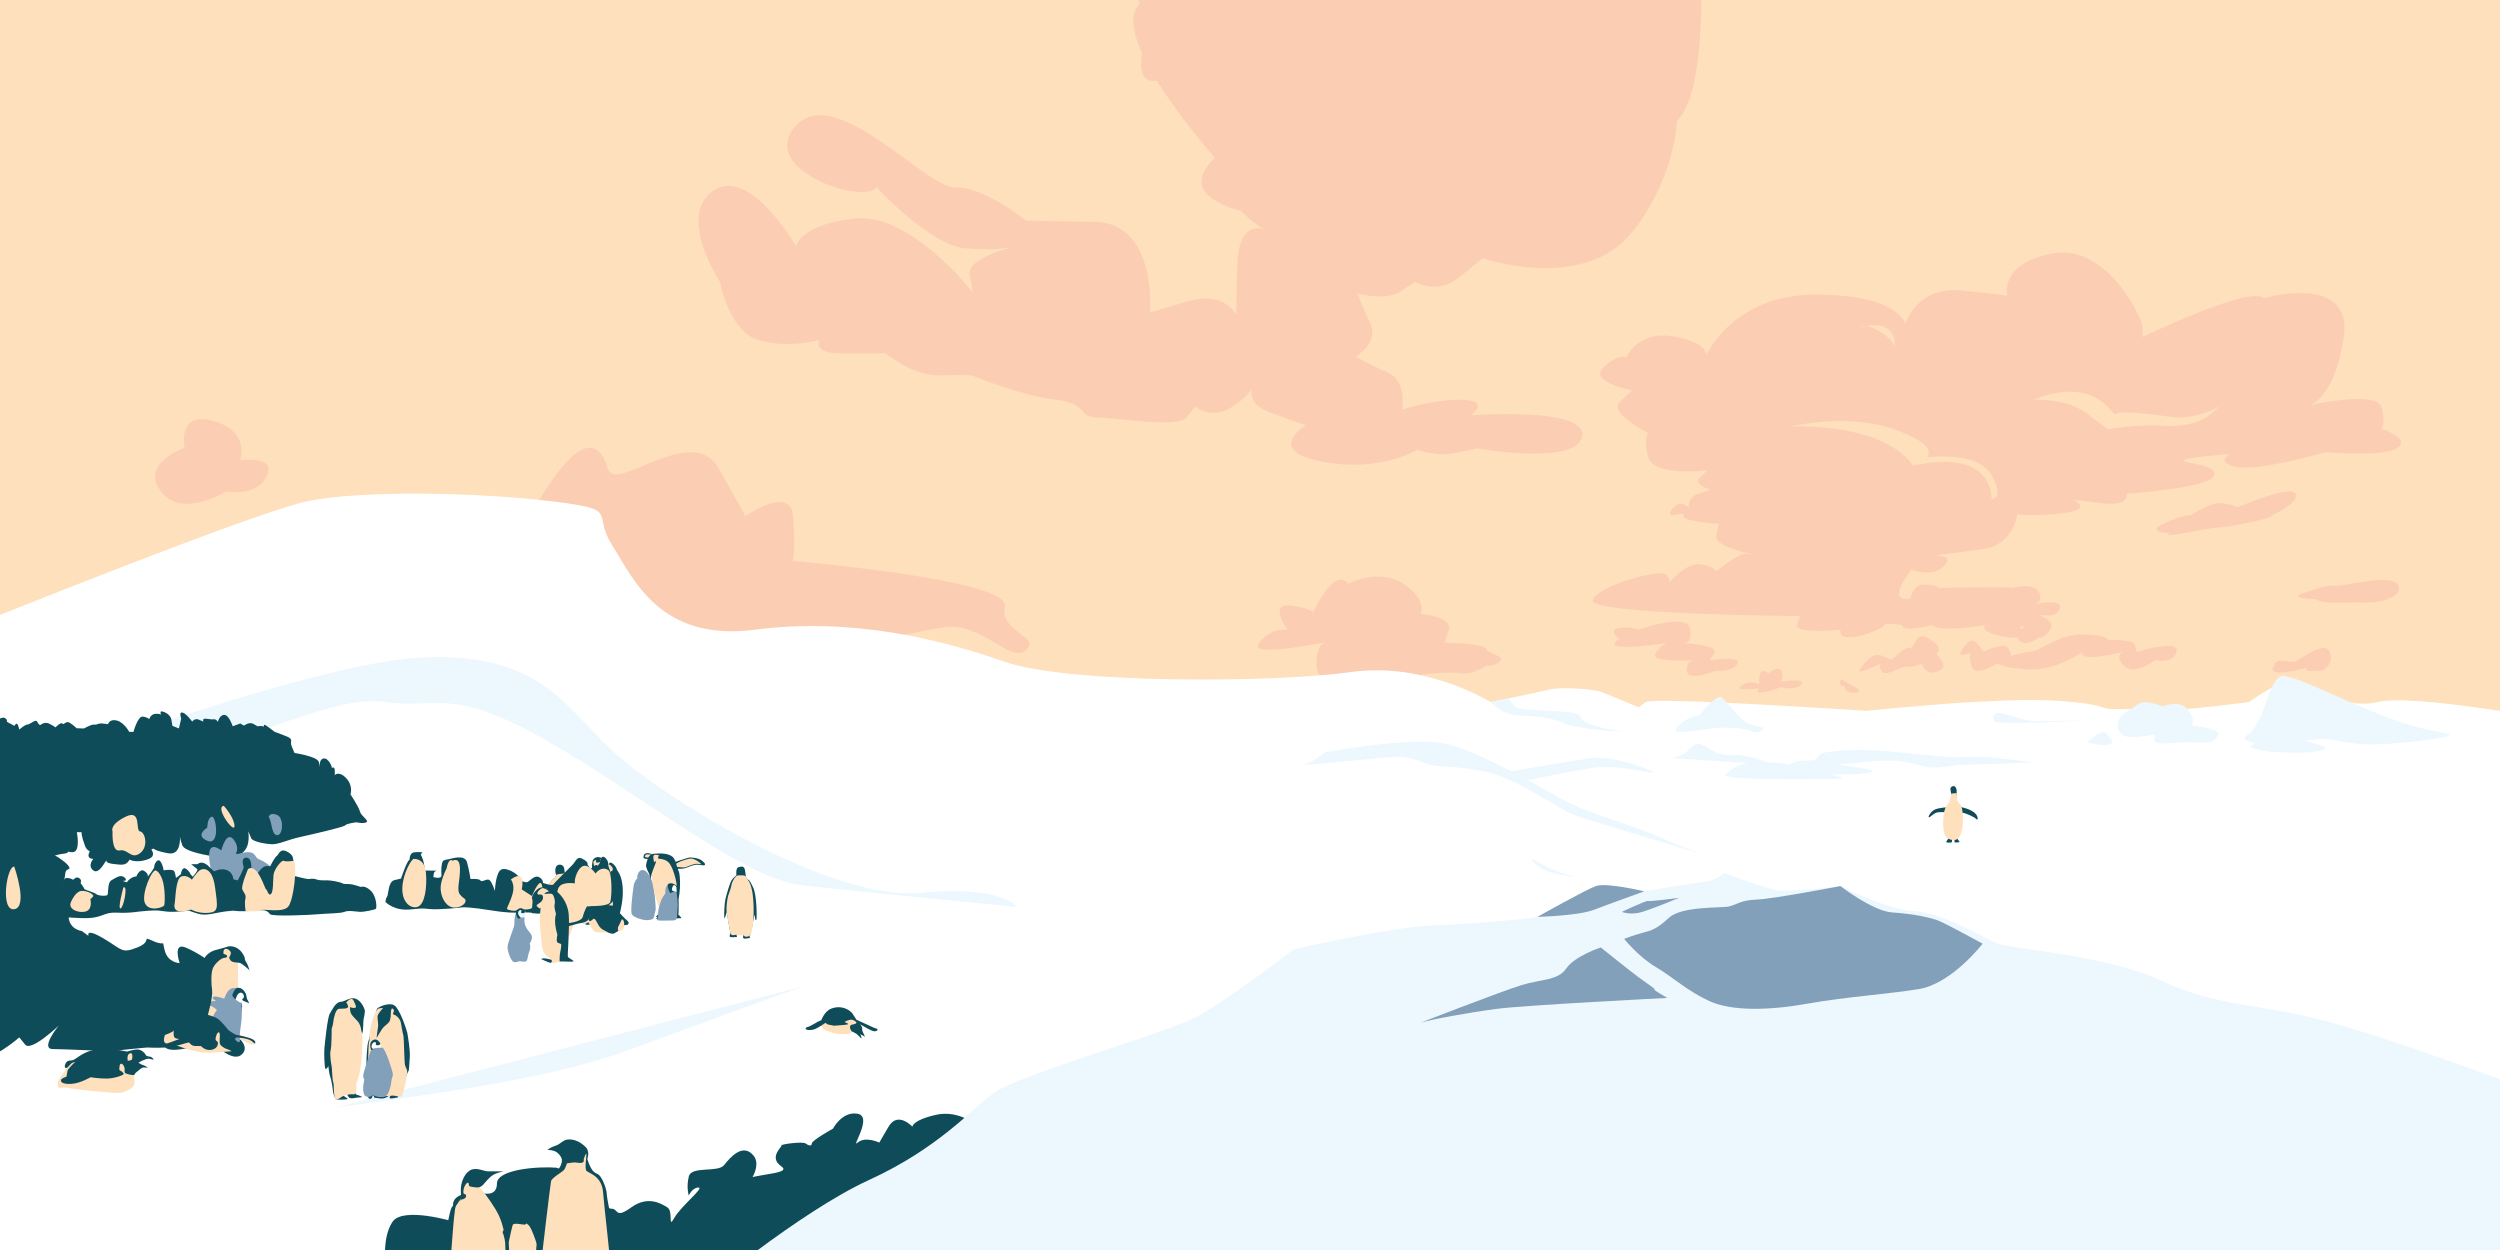 <?xml version="1.0" encoding="UTF-8"?>
<svg id="Vrstva_1" xmlns="http://www.w3.org/2000/svg" version="1.1" viewBox="0 0 1417.32 708.66">
  <!-- Generator: Adobe Illustrator 29.7.1, SVG Export Plug-In . SVG Version: 2.1.1 Build 8)  -->
  <defs>
    <style>
      .st0 {
        fill: #82a0b9;
      }

      .st1 {
        fill: #fff;
      }

      .st2 {
        fill: #0f4c59;
      }

      .st3 {
        fill: #fbceb4;
      }

      .st4 {
        fill: #ecf7fe;
      }

      .st5 {
        fill: #fee0bc;
      }
    </style>
  </defs>
  <rect class="st5" x="-24" y="-21" width="1467" height="756"/>
  <path class="st3" d="M344.61,265.71c4.34,14.43,48-26.89,63,0l15,26.89s25.5-18,27,0,0,25.39,0,25.39c0,0,122.99,10.6,119.99,25.6-3,15,21,17.21,12,25.1s-25.5-17.17-48-12.89c-22.5,4.28-63,12.49-79.5,12.89s-157.49.22-194.99-6.44-104.99-42.35-60-52.25,88.5,7.99,88.5,7.99c0,0,43.5-97.18,57-52.29Z"/>
  <path class="st3" d="M764.33,331s17.33-9.33,31.33,0,9.67,17,9.67,17c0,0,18.33,1.67,16,9l-2.33,7.33s23.67.65,23.67,3.49,11.33,3.84,7.67,7.18-7.67,2.33-7.67,2.33c0,0-7.33,5.68-15.67,4.34s-26,1.57-26,1.57c0,0-51.67,3.44-53.67-1.57s-1-15.51,3.33-17.09-44,9.25-37,0,16.33-7.58,16.33-7.58c0,0-11.33-15.33,1.67-13.67s12.67,4,12.67,4c0,0,12.33-27,20-16.33Z"/>
  <path class="st1" d="M1455,409c-3,0-87-16-107-11s-47-12-53-11-20,10.98-20,10.98c0,0-30,4.02-38,4.02h-38c-9,0-4-2.04-24-4.02s-35-1.02-56,0-61,5.02-61,5.02c0,0-121-8.04-125-5.02l-4,3.02s-19-8-22-9-21-3-29-1-33,6.98-33,6.98c0,0-37-22.98-79-16.98s-160,7-197-6-87-25-141-18-69-29-81-48,6-20-36-25-106-6-136,0S-14.17,354.33-14.17,354.33l-9.83,13.67v367h1467l12-326Z"/>
  <path class="st2" d="M554.75,638.75s-10.5-9.75-24-6.75-13.5,6.75-13.5,6.75c0,0-8.25-9-13.5,0l-5.25,9s-7.95-3.75-12.23,0,8.78-14.65,0-16.32-14.03,8.41-14.03,8.41c0,0-12,6.67-12,8.41s-1.85,1.25-3.55,0-14.45.52-13.7,1.13-7.56,6.61-.03,11.86-23.55,3.75-23.39,10.5c.17,6.75,13.73-9,7.7-16.5s-13.16.75-16.72,5.25-18.56.32-20.06,6.53c-1.5,6.22,0,10.72,0,10.72,0,0,2.01-4.5,5.51-4.5s-9.95,10.5-13.73,17.25-.34-3.75-3.94-6-11.03-6.75-20.44,0-7.1.75-11.25.75-4.86-8.25-15.76.75-6.37-23.28-15.76-24.02-33.39.76-33.39,9.01-9,5.25-9,5.25c0,0-16.72-1.5-15.86,7.5l.86,9s-29.25-9-35.25,0-3.92,24.75-3.92,24.75l.79,12s307.63,9.49,308.38,5.5,27-96.25,27-96.25Z"/>
  <path class="st4" d="M-27.06,451.55s193.87-74.18,263.24-78.59,83.69,27.43,111.03,52.76,123.33,86.01,175.83,80.42,72,15,37.5,20.45-133.91,43.01-205.7,69.23-202.71,32.22-269.99,50.22-139.28,21-139.28,21l27.37-215.49Z"/>
  <path class="st3" d="M1083,339.33s1.33-8,8-8,8.67,2,8.67,2c0,0,38.67-1,40.67,0,0,0,12-3.33,15.33,2,3.33,5.33-1.67,7-1.67,7,0,0,10.33-2,13,0s-.67,7-6,6.67l-5.33-.33s10,3,6.67,8.33-6.33,4.33-6.33,4.33c0,0-7,5.33-10.67,2.33-3.67-3,3-9.17,3-9.17,0,0-3.33,2.16-5.33-.17s5.67,2.67,4,6-26.06-.67-21.53-6c0,0-26.14,4.66-29.8,0,0,0-17.33,4.66-17.33,0,0,0-11.33-1.34-10,0,1.33,1.34-26.57,13.34-24.95,2.67,0,0-25.71,2.66-24.71-2.67l1.67-5s-117.33-1-117.33-8.67,39-19,42-14.67,0,5.67,0,5.67c0,0,11-13.67,19.67-11.67s8.33,4,8.33,4c0,0,12.33-10.67,17.33-10l5,.67s-23.67-4.33-22.33-11l1.33-6.67s-21-1.33-20-4.67-11.33,3.33-6.67-3.33,9.67-1.33,9.67-1.33c0,0-1-5.6,5.67-7.8l6.67-2.2s-10.33-3-6-7l4.33-4s-30.67,4-33.67-7.67.33-13.33.33-13.33c0,0-23.33-11.67-16.33-18l7-6.33s-25-4.67-16.33-13,13-5.67,13-5.67c0,0,6.33-15.33,26.33-12s19,10.67,19,10.67c0,0,15.33-34.67,62.67-34.33s50,16.67,50,16.67c0,0,6.67-21.33,31.33-19s26.67,3,26.67,3c0,0-5-18.33,25.67-24,30.67-5.67,51,36.67,51,42v5.33s61-29.33,68.67-22c0,0,51.33-14.67,45.33,22.67s-20.67,38.33-20.67,38.33c0,0,39-9,42,.67s0,12.33,0,12.33c0,0,16.67,5.39,9.33,10.86-7.33,5.47-40.67,2.47-40.67,2.47,0,0-39.33,11.33-51.33,8.33s-3-7.33-3-7.33c0,0-28.67,2.33-26.33,4,2.33,1.67,21,2.33,16.67,9-4.33,6.67-49,9.53-49,9.53,0,0,2,7.47-14,5.47l-16-2s10.33,5-4,7.33c-14.33,2.33-28,1-28,1,0,0-2.33,17.33-19.33,19.67s-28,3.67-28,3.67c0,0,12.33-.67,5.67,6-6.67,6.67-18.33,2-18.33,2,0,0-15.33,18.67-.67,16.33Z"/>
  <path class="st5" d="M1015.67,241.67s31.33-7.67,58,1.67c26.67,9.33,18.67,16,18.67,16,0,0,29-4,36.67,10s0,13.67,0,13.67c0,0,2.33-29.33-44.67-19,0,0-11.33-23-68.67-22.33Z"/>
  <path class="st5" d="M1152.67,226.67s18.33-1.33,30.33,7.67l12,9s17.67-3,30-2,22.67-1.74,28-6.37l5.33-4.63s-13.33,8-27.67,6c-14.33-2-30.33-3.74-31.33-1.37s-10-22.97-46.67-8.3Z"/>
  <path class="st5" d="M1054,185.67s2.67-3,11.33,2c8.67,5,8.7,9.33,8.7,9.33,0,0,2.96-17.33-20.04-11.33Z"/>
  <path class="st3" d="M1289.67,377s-.67-3,5-2.33,4.33.33,5.67.67,17.33-13,20.33-6-3.67,10.67-3.67,10.67c0,0-11.67,1.67-9.33-1.33,0,0-25.33,6.67-18-1.67Z"/>
  <path class="st3" d="M1112,369s4.67-9.17,8.67-4.42l4,4.75s11-5.4,13.67-2.03c2.67,3.37,1.33,4.7,1.33,4.7,0,0,7.67-2.33,12.33-2.67s15-10,29.33-9.67,14,3.33,14,3.33c0,0,14-1.01,15,2.83l1,3.84s24.33-7.67,22.67-.33c-1.67,7.33-12.33,4.91-12.33,4.91,0,0-11.33,9.09-17.33,3.42s-1-8.07-1-8.07c0,0-25,6.59-22.67,0,0,0-15,10.79-30.67,9.93s-17.59-3.53-17.59-3.53c0,0-12.74,8.67-14.74,1.67s0-7.64,0-7.64c0,0-8.96,3.4-5.67-1.03Z"/>
  <path class="st3" d="M1055.33,378.33s5.33-9,11.33-6.67l6,2.33s7-7.4,10-6.7,3.33-9.97,10.33-5.63,7,6.72,5.33,8.36c-1.67,1.64,7.83,6.77.91,10.37-6.91,3.6-9.91-4.06-9.91-4.06,0,0-5.33,2.33-8,1.67s-11,5.05-13.67,3.36c-2.67-1.69-1.67-5.03-1.67-5.03,0,0-17.2,8.4-10.67,2Z"/>
  <path class="st3" d="M918,362.33s-7-5.31,0-6.32,10.67.99,10.67.99c0,0,27.33-9.64,29.33-.99s-3,8.57-3,8.57c0,0,19.67,1.14,17,5.45l-2.67,4.31s18.33-3,15.67,2-12.67,4.06-12.67,4.06c0,0-15.33,6.4-16,0s4.67-6.15,4.67-6.15c0,0-24.67,1.39-22.67-3.09s6.33-6.57,6.33-6.57c0,0-39.67,6.08-26.67-2.25Z"/>
  <path class="st3" d="M1230.67,302.33s-14.67-.33-4.33-5.33c10.33-5,16-5,16-5,0,0,10.67-7.67,17.67-6.67s8.33,2.33,8.33,2.33c0,0,30.67-13.27,33-7.8,2.33,5.47-13,12.13-13,12.13,0,0,2,1-13.67,4.33-15.67,3.33-20.33,3-20.33,3,0,0-34,6.67-23.67,3Z"/>
  <path class="st3" d="M1304.89,336.67s15.11-5.67,18.78-4.67,33-7.57,36-.12-12.67,10.12-19,9.79-7.33.05-16.67.03-11-2.03-11-2.03c0,0-15.88-.37-8.11-3Z"/>
  <path class="st3" d="M997.33,388c0-1-.33-8.2,2.33-7.6s3,1.28,3,1.28c0,0,5.67-4.95,7.33-1.31s-.67,5.97,0,5.97,14.33-2,11.33,1.67-11.79,1.67-11.79,1.67c0,0-17.57,6.42-12.22.54,0,0-15.32,2.12-9.99-1.54s10-.67,10-.67Z"/>
  <path class="st3" d="M1043.38,388.67s-1.05-4.62,1.95-2.81l3,1.81s10,4.71,3.33,5.02-5.67-3.63-5.67-3.63l-2.62-.4Z"/>
  <path class="st4" d="M733.33,538.33s54-12.67,79-13.67,50.33-3.33,58.33-4.67,31.67-16.33,39.67-15.67,20,1.33,20,1.33c0,0,29-5,35.67-5.67s11.67-5,11.67-5c0,0,25.67,10,32.67,10s17.67-1,19-1,14.05-1.67,14.05-1.67c0,0,25.62,13.33,42.29,14.33s39.15,15.33,46.74,18.33c7.59,3,62.93,6.67,93.59,21.33s56.89,12.67,95.44,23.33c38.56,10.67,115.22,39.33,115.22,39.33l6.33,3.33v112.67H396s57.33-48,96.67-66,58-40,70.67-49.33,94-33.33,111.33-41.33,58.67-40,58.67-40Z"/>
  <path class="st0" d="M920.75,532.25s6-2.25,10.75-3.5,7.75-2,14.75-8.5,29.25-5.5,33.5-6.25,7-3.75,16-4,47.63-7.67,47.63-7.67c0,0,18.37,14.25,29.37,14.96s22,2.71,27.5,5.21,23.75,12.5,23.75,12.5c0,0-17.5,22.75-36.25,25.75s-40.5,4.25-63,8.25-43.25,4.25-55.75-1.5-20.5-13.5-30.25-19.25-18-16-18-16Z"/>
  <path class="st0" d="M871.63,519.79s23.12-.54,32.12-4.04,28.47-10.41,28.47-10.41c0,0-21.47-5.18-27.47-3.01s-33.12,17.46-33.12,17.46Z"/>
  <path class="st0" d="M919.5,517c-.25,0,14-6.66,14.75-6.2s17.75-1.8,17.75-1.8c0,0-14.5,6-21,8s-11.5,0-11.5,0Z"/>
  <path class="st0" d="M907.5,537.13s17,13.62,21.75,17.12,9.5,6.5,8.75,6.75,7.25,4.75,7.25,4.75c0,0-80.75,4.09-96.5,6.17s-38,6.08-43,7.83,45.75-17.87,57-21.31,20.5-2.44,25.25-9.44,19.5-11.87,19.5-11.87Z"/>
  <path class="st4" d="M848.5,401s3.5,3.25,10.25,4.25,17.25.25,27.25,4.5,34.75,5,34.75,5c0,0-13-1.5-20.25-4.5s-.5-5.75-13.75-6.75-25.25-.75-27.25-2.5-4.27-5.09-4.27-5.09l-10.23,2.07,3.5,3.02Z"/>
  <path class="st4" d="M956.5,407.75c6.75-3,6.5-1.25,8.25-3.75s5.5-6.18,8.25-8.09,3.75-.16,7.75,4.59,8.25,8.75,9.75,9.5,9.5,2.75,9.5,2.75c0,0-2,3.75-6.75,2s-7.75-2.25-16.25-2.25-28.6,4.5-26.92,1.25,6.42-6,6.42-6Z"/>
  <path class="st4" d="M1032.75,427s9.5-2,24.5-1.75,39.75,3.75,49.75,4,10-.75,21.75.25,24,2.75,24,2.75c0,0-29.5,1.25-38.25,1.25s-13.75,2.25-20.5,1.5-13.25-4.5-26.75-3.75-25.75,2.25-25.75,2.25c0,0,23.75,2.75,19.75,4.25s-23.75,1.25-23.75,1.25c0,0,10.16,2.25,5.7,2.5s-68.7,1.25-64.95-2.5,8.75-6.25,15.5-6.75,19.25.54,20.25,1.27,2.03-2.27,7.76-2.27,6.99-.25,6.99-.25l4-4Z"/>
  <path class="st4" d="M953.5,428c6-3.25,6.5-8.5,12.5-5.25s7.25,5.5,16.75,5.25,22.25,5.52,22.25,5.52c0,0-27.5-1.77-34.5-2.27s-22.25-1.5-22.25-1.5l5.25-1.75Z"/>
  <path class="st4" d="M751.25,426.5c1.5,0,49-9.3,68.5-4.77s53.5,24.52,67,32.02,36.75,13.25,52.75,20.25,24,9.75,24,9.75c0,0-67-19.75-73-22.5s-29.75-18.75-45.5-23-28-2.96-34.25-4.73-10.75-4.52-18-4.52-58.75,5.79-53.5,4.52,12-7.02,12-7.02Z"/>
  <path class="st4" d="M868.25,487c1.25,0,6.75,4,14.62,7s11.88,3,9.88,3-15.25-2-19.5-5-5-5-5-5Z"/>
  <path class="st4" d="M852.75,438c.75-.25,33.25-5.75,48-8s38,7.5,36.75,8-21.5-4.75-34.5-2.75-41.5,8-41.5,8l-8.75-5.25Z"/>
  <path class="st4" d="M1273.25,417.25c2.69-2.29,2.25,0,7.25-8.75s7.25-26.27,14.75-25.26,29.25,11.55,37.87,15.15c8.63,3.61,20.63,9.11,34.63,13.11s23.75,4.25,20,5.75-35.75,5.95-50.5,4.48-14.5-3.73-25.75-2.48-17.25,2.7-24.25,2.48-17.72-1.31-14-4.48Z"/>
  <path class="st4" d="M1275.25,423.5c8.75-5.75,12-9.57,19.25-8.28s5.95,1.87,12.47,4.58,15.03,3.16,9.28,5.43-21.83,1.27-27.92,1.02-13.08-2.75-13.08-2.75Z"/>
  <path class="st4" d="M1203.75,416.75c-6.98-5.48-1.5-11.53,3.25-14.14s5.75-5.36,11.25-4.36,7.5,2.25,7.5,2.25c0,0,9.52-3.98,14.26,1.39s2.99,8.61,2.24,9.11,17.75,1.75,15.25,5.75-4.86,4.65-14.31,4.08-21.69,2.42-21.69-1.08v-3.5s-14.25,3.25-17.75.5Z"/>
  <path class="st4" d="M1183.25,420.83c3.25-2.83,9.25-8.08,11.5-4.33s4.75,4.3,1,5.52-12.5-1.2-12.5-1.2Z"/>
  <path class="st4" d="M1130.5,408.75c-3.02-10.07,12.75-.25,22.25,0s30.5-.29,30.5-.29c0,0-52,2.79-52.75.29Z"/>
  <g>
    <path class="st3" d="M408.07,159.58s5.02,28.21,21.94,33.23c16.93,5.02,34.48,0,34.48,0,0,0-3.76,7.52,11.28,7.52h26.33s15.67,13.16,31.34,12.54c15.67-.63,17.55.02,17.55.02,0,0,29.46,11.89,47.64,13.77,18.18,1.88,12.54,10.03,23.19,10.03s45.76,6.27,50.78,0l5.02-6.27s8.78,8.15,21.31,0c12.54-8.15,13.79-15.67,13.79-15.67,0,0-11.28,12.54,8.15,19.43l19.43,6.9s-23.82,14.42,9.4,20.69c33.23,6.27,53.91-6.9,53.91-6.9,0,0,10.03,4.39,21.94,1.88l11.91-2.51s56.42,10.03,59.55-6.9c3.13-16.93-63.32-11.91-63.32-11.91,0,0,11.91-8.15-4.39-8.78-16.3-.63-34.48,5.64-34.48,5.64,0,0,3.13-15.86-7.52-20.78-10.66-4.92-18.81-9.31-18.81-9.31,0,0,13.79-7.52,8.15-19.43s-6.9-16.3-6.9-16.3c0,0,16.3,4.39,24.45-1.25l8.15-5.64s11.91,8.15,25.08-2.51l13.16-10.66s54.54,18.81,82.75-12.54c28.21-31.34,51.4-110.33-17.55-128.51-68.96-18.18-115.97,102.18-115.97,102.18,0,0-1.25-7.52-20.06-3.13l-18.81,4.39s25.7-50.15,13.79-61.43c-11.91-11.28,8.15-43.88-24.45-33.85-32.6,10.03-11.91,30.72-11.91,30.72,0,0-11.28-5.64-15.05,7.52s.63,22.57.63,22.57c0,0-32.6.63-23.82,23.82,8.78,23.19,26.96,31.97,26.96,31.97,0,0-15.05-6.9-15.67,20.69l-.63,27.58s-6.27-13.79-27.58-7.52l-21.31,6.27s4.39-50.78-31.34-51.4c-35.73-.63-38.87-.63-38.87-.63,0,0-23.82-19.43-40.12-18.81-16.3.63-67.7-59.55-90.27-35.11-22.57,24.45,37.61,45.14,45.76,35.11,0,0,30.09,32.6,50.15,34.48,20.06,1.88,28.84-1.25,28.84-1.25,0,0-28.21,6.27-26.33,16.3l1.88,10.03s-35.11-45.14-66.45-42c-31.34,3.13-33.85,15.67-33.85,15.67,0,0-26.33-45.76-47.02-31.34-20.69,14.42,3.76,51.4,3.76,51.4Z"/>
    <path class="st3" d="M656.95-1.53c1.47-1.17-23.19,52.66,0,47.02,23.19-5.64,16.59-23.3,16.59-23.3,0,0,5.35,11.18,12.88,0,7.52-11.18,7.52-18.69,7.52-18.69,0,0,47.02,6.89,58.3-10.67,11.28-17.55,8.78-30.72,8.78-30.72h-122.24s-3.76,53.91,18.18,36.36Z"/>
  </g>
  <path class="st3" d="M688.74,89.4s-57.65-64.38-44.15-85.39-5.83-41.9-5.83-41.9h324.73s7.92,103.38-18.25,109.38-64.49,4.5-64.49,4.5c0,0-62.17,51-107.17,51s-115.69-7.69-84.84-37.59Z"/>
  <path class="st3" d="M104.62,253.86s-4.5-21.05,16.5-15.16,15,22.15,15,22.15c0,0,21-2.76,15,9.24-6,12-22.91,8.45-22.91,8.45,0,0-25.09,15.95-37.08,0s13.5-24.68,13.5-24.68Z"/>
  <g>
    <path class="st2" d="M1102.94,460.53s-2.24-.26-4.38,0-4.12,2.77-4.96,2.82.89-3.13,3.08-4.28,7.31-1.46,8.3-1.41,1.25-7.72,1.25-7.72c0,0-.78-2.71-.31-3.44s2.19-1.41,2.87,0,.35,3.71.35,3.71l-.3,4.31,3.29,3.15s9.29,1.67,9.08,6.73c0,0-.57.47-.99-.21s-5.85-3.44-8.09-3.44l-2.37,14.86.43.68s1.2,1.06.42,1.16-2.45.42-2.51,0-.05-1.72-.05-1.72l-1.46-.05s.31,1.94-.42,1.99-2.87.21-2.77-.37,1.62-2.45,1.62-2.45l-2.09-14.3Z"/>
    <path class="st5" d="M1106.23,449.93s-.78,4.49-1.46,5.32-2.19,2.19-2.77,6.16c-.57,3.97-1.04,12.58,2.77,14.2s6.16.31,7.36-4.18c1.2-4.49.63-11.8,0-13.78-.63-1.98-2.04-2.3-2.45-3.81s-.57-3.76-.57-4.54-.26-1.67-.26-1.67l-2.61,2.3Z"/>
    <path class="st2" d="M1109.19,449.57s-2.92.61-3.06,0,1.17-2.35,1.17-2.35h1.74s.17,2.1.16,2.35Z"/>
  </g>
  <path class="st1" d="M-60.37,503.83c7.5-4.25,12-31.42,115.49-60.58s134.99-49.26,163.49-45.21,36.3-9.06,89.39,20.74c53.1,29.8,113.1,79.24,146.09,83.02s160.49,16.09,160.49,16.09l-790.46,204.94,115.49-219Z"/>
  <path class="st2" d="M-10.35,408.22c2.39,2.44,2.26,3.3,2.26,3.3,0,0,.85-2.32,2.08-2.32s1.95.67,1.95.67c0,0,4.88-3.85,6.71-2.87s1.22,2.18,1.22,2.18l4.27,2.34s1.22-2.08,1.83-.85.98,2.93.98,2.93c0,0,3.17-2.81,4.52-2.81s4.88-3.17,5.49-1.83,1.71,2.2,1.71,2.2c0,0,2.44-2.23,5.13-.93s3.66,2.15,3.66,2.15c0,0,3.05-3.21,3.91-2.15s1.95-1.75,4.03-.53,4.03,3.17,4.03,3.17l4.15.12s3.91-2.2,5.49-2.2h1.59s1.22-.89,3.91-.57l2.69.32s.73-3.05,4.88-2.08,7.14,6.47,7.14,6.47h2.38s2.44-9.03,5.25-8.67,3.66,1.46,3.66,1.46c0,0,.85-2.93,3.66-3.05s3.05.61,3.05.61c0,0-.61-1.71,0-1.95s5.25,1.1,5.86,4.64l.61,3.54,3.66,1.46,1.34-5.61s-1.46-3.78.61-3.42,5.61,5.17,5.61,5.17c0,0,1.34-2.12,3.66-1.15s2.69,1.15,2.69,1.15c0,0-.98-2,1.59-1.63s3.54.37,3.54.37c0,0,1.59-.37,2.32.49l.73.85s.98-3.91,3.66-3.91,4.76,6.47,4.76,6.47l4.27-1.59,2.08,1.22s3.05-2.32,5.37-.98l2.32,1.34s2.2-.37,3.3.12-1.1-2.56,2.69.24l3.78,2.81s.85.37,4.88,1.83,4.76,2.2,4.39,3.91,1.34,4.52,1.95,6.23c0,0,13.06,1.95,13.79,5.13l.73,3.17s-.98-4.39,1.83-5.13,5,4.76,4.76,5.13,1.59-.98,1.71,1.34,0,2.93,0,2.93c0,0,2.32-2.69,6.47,1.71s2.44,9.15,2.44,9.15c0,0,4.76,7.2,5.37,9.77s5.37,5.13,3.66,6.1-5.74,0-5.74,0c0,0-5.61.73-6.23,1.71s-19.29,5.25-25.88,6.71c-6.59,1.46-11.96,4.15-15.62,4.03s-11.11-1.46-11.84-3.42-1.71-3.91-1.71-3.91c0,0,1.71,8.42-3.3,12.21-5,3.78-17.21,1.83-17.21,1.83,0,0-15.5-2.2-16.84-6.1s-1.34-5-1.34-5c0,0,.98,10.86-6.59,9.52-7.57-1.34-8.42-2.69-8.42-2.69,0,0-7.93,3.78-12.57,2.81s-13.43,1.95-14.77-1.59c0,0-9.15,3.54-11.47-2.69s-1.95-7.81-1.95-7.81h-2.69s2.32,11.35-2.44,11.35-8.42-4.03-8.42-4.03c0,0-4.27,6.1-8.79,4.52s-4.39-2.93-4.39-2.93l-4.39.24s-8.91,3.17-10.99,1.1-2.32-4.88-2.32-4.88c0,0-9.4-3.42-9.77-3.54s-2.39,2.44-2.39,2.44v-67.87Z"/>
  <path class="st0" d="M125.47,482.12s3.01-12.36,7.48-5.47-3.14,8.66,4.47,6.89,6.94,2.51,8.96,3.39,8.98,3.81,8.71,9.05-33.73,3.92-33.73,3.92c0,0-8.54-27.06,4.12-17.78Z"/>
  <g>
    <path class="st2" d="M314.59,529.07s1.11,1.29,1.93,1.76,4.4.18,5.1,0,4.75-14.42,4.75-14.42c0,0,.53,1.58.53,2.76s-.41,3.22.53,3.17,1-6.74.76-9.15-2.76-6.16-2.76-6.16c0,0-5.22-9.97-5.22-10.26s.12-4.4-.88-5.69-3.75-1.41-4.34,1,.35,3.93.35,3.93c0,0-.29,1.17-.76,1.64s-2.58,1.7-3.46,4.4-2.05,7.74-2.4,11.84-1.11,9.44-.47,9.44,1.52-1.41,1.52-1.41l4.81,7.15Z"/>
    <path class="st5" d="M321.51,498.12s2.29.76,2.81,2.05,2.11,8.79,2.17,11.61c.06,2.81-.47,11.2-1.47,13.19s-1.64,5.39-2.52,5.63-.35-1.64-1-2.7-3.81-1.11-4.16-.53-.09,2.65-1.63,2.85-3.65-.03-4.7-3.32-1.29-16.53-.82-18.82-1.47-6.04,4.4-10.44l.76-1.64s1-.47,2.05-.53,2.8-.3,2.79-.53.67,2.35.79,2.53.53.64.53.64Z"/>
    <path class="st2" d="M331.95,495.89s-.47-2.4,1.23-3.05,2.4-.64,2.4-.64c0,0,0-4.05.76-4.98s2.05-1.52,3.11-1.29,2.7.7,2.7.7c0,0-1.35.06-1.58.41s.59,3.06.76,3.84,2.05,5.01,2.05,5.01c0,0,1.88-3.63,1.82-3.87s-.47-3.17.94-2.99,3.34,2.58,3.46,3.58,2.76,2.76,3.4,10.08-1.58,15.01-1.58,15.01c0,0,3.11,3.46,4.16,4.22s1,1.93.23,2.29-1.93.29-1.93.29c0,0-2.35,2.93-4.05,3.75s-1.41,1.23-3.05,1.06-12.6-5.16-12.6-5.16c0,0-1.99.35-2.29-.12s-4.22-3.4-4.28-4.69-1.23-9.91-.7-12.25,1.23-6.98,2.7-8.44c1.47-1.47,2.35-2.76,2.35-2.76Z"/>
    <path class="st5" d="M336.34,488.62c.18-.06,1.29-1.64,1.47-1s.06,1.52.59,1.47,2.36-.45,2.36-.45c0,0,1.4,4.43,1.68,5.09s1.14,1.76,1.14,1.76c0,0,1.46-2.93,1.54-3.2s-.04-1.91.31-2.12,2.23,1.79,1.99,2.61-.12,1-.76,1-1.58,4.4-2.11,5.8-.18,2.17-.18,2.17c0,0-.94,5.16-.76,6.39s1.35,2.93,1.99,2.76.94-.64.94-.64c0,0,.8.03.9.66s0,2.51,0,2.51c0,0-4.42-.41-4.65-.64s-.88-3.52-.88-3.52c0,0-.88,4.51,1.76,3.22,0,0-.64-.12-2.58.29s-4.51,2.76-5.39,4.05-2.52,4.63-1.58,5.28,2.05-1.7,2.93-1.17,2.11,3.63,2.81,4.4,1.19,1.29,1.71,1.58,3.2,1.77,3.2,1.77c0,0-6.25.22-7.6-.54s-2.64-3.81-3.05-4.28.06-1-.76-.88-1.41,1.47-3.05.76-2.37-3.62-2.37-3.62c0,0-.08-12.74,0-14.03s.55-5.86,1.78-6.92,2.58-3.11,2.76-3.11,3.63,1.23,4.69.35.53-1.99.53-1.99l.94.18s-.59-1.11-.59-1.41,1.23-2.35.64-2.7-1.93.41-1.93.41l-.41-2.29Z"/>
    <path class="st5" d="M352.52,521.22s-1.41,3.05-1.99,4.1,0,2.5,0,2.5c0,0,1.99.02,2.81-1.16s.82-5.57-.82-5.45Z"/>
    <path class="st0" d="M361.38,497.83s-1.82,1.7-2.23,4.81-1.88,13.95-.94,15.71,5.86,3.17,7.62,3.28,3.99-.18,4.51-.94.64-1.76.64-1.76c0,0,.41-2.05.7-2.93s-.76-13.54-1.7-15.71-1.64-3.63-2.52-4.92-2.46-2.7-4.1-1.93-2.4,3.52-1.99,4.4Z"/>
    <path class="st2" d="M417.48,496.3s-.53-4.34,1.23-4.69,3.34-1.06,3.75,2.35c.41,3.4.7,4.34,1.23,4.57s1.17-.12,3.34,4.69c2.17,4.81,2.05,17.53,1.82,18s-.64.53-.64,0-.53-2.64-.53-2.64c0,0-2.05,11.49-2.58,11.9s.53.94.06,1.17-3.81.94-3.87,0,.18-1.52.18-1.52l-4.06-.23s.6,1.11.43,1.23-4.1.53-4.16-.23.41-1.88.41-1.88l-2.11-11.96s-1,4.05-1.29,3.4-.06-7.8.53-10.49,2.52-9.32,3.58-10.96,2.7-2.7,2.7-2.7Z"/>
    <path class="st5" d="M418.71,496.3s3.88-.36,4.22.7.41,1.05.76,1.52,1.58,1.23,2.7,6.45,1.64,21.28-1.29,25.5c0,0-1.67.98-2.7.47s-.94-.82-.94-.82c0,0-3.26.53-4.06-.23,0,0-2.97,1.11-3.33-.88,0,0-1.76-9.15-2.11-11.96s.35-7.62.94-9.5,1.52-3.93,1.76-5.63,2.17-5.86,4.05-5.63Z"/>
  </g>
  <g>
    <path class="st2" d="M-7.31,488.93s2.35-2.85,4.58-2.72,7.8,1.36,7.8,1.36c0,0-2.23,1.12-2.97,1.36s-.74,1.98-1.11,2.23,1.86,3.22,1.86,3.22c0,0,1.73-.99,4.46.5s3.09,2.48,3.09,2.48c0,0,1.73-5.2,1.98-5.57s-.99-3.96,2.23-3.71,1.61,2.48,1.73,2.97,2.48,2.97,2.72,3.96l.25.99,2.97.37s.74-3.22,1.36-3.47.74-3.71,3.09-2.48,1.73,2.72,1.73,2.72c0,0,1.86.74,2.1,2.23l.25,1.49s2.23,1.61,2.97,2.6,1.11,2.6,1.11,2.6c0,0,.74-4.58,3.34-4.33s3.22,1.11,3.22,1.11c0,0,1.73-2.23,3.47-.99s.74,2.72.74,2.72c0,0,2.23,3.09,2.23,3.47s5.57,1.86,6.68,2.85,5.57,1.24,6.31.5-.12-6.93,2.23-8.29,4.83-3.16,6.81-2.08,1.49,2.2,1.11,2.2-1.36.25-1.36.25l2.23.74s.99-1.61,2.85-2.6,2.48-.59,2.48-.59c0,0,1.98-4.98,4.58-3.25s1.98,3.25,1.98,3.25c0,0,3.96-4.86,3.71-5.85s1.98-5.2,3.59-2.6,1.61,4.83,1.61,4.83c0,0,5.32-.87,6.06.5s.99,3.84.99,3.84c0,0,2.85-1.98,2.85-2.35s.74-4.33,2.85-2.85,2.48,2.97,2.48,2.97l1.36,1.51s3.34-3.74,2.48-4.36-3.34-2.72-3.34-2.72h3.49s1.71-1.61,3.94-.5,2.35,1.61,2.35,1.61l3.22,2.97s3.59-2.1,7.18-.74,3.71,5.2,3.71,5.2l2.48.62s3.71-6.81,3.34-7.67-1.61-5.33,1.61-5.2,2.72,5.94,2.72,5.94l3.09,3.84s2.6-4.7,5.2-4.95,2.35.37,2.6-.25,2.48-4.83,3.59-5.57,1.73-4.21,5.2-2.72,3.84,3.47,3.84,3.47c0,0,.62,2.85.99,5.82s0,4.83,0,4.83c0,0,1.73.37,2.97.74s4.46.99,4.83.99,2.97-.5,4.33.12,4.21.62,4.7.62,2.23-.25,6.19.5,4.83,1.49,4.83,1.49c0,0,2.23.12,3.59.12s6.19,1.61,6.19,1.61c0,0,2.35-1.11,5.69,2.23s3.34,9.65,2.85,10.15-6.56,1.86-9.16,1.73-6.44-.97-8.66,0-9.9.86-14.73,1.35-26.49,1.36-27.48,0-2.48-2.48-4.7-2.23-1.49.25-9.16.5-4.46-.74-11.14.12c-6.68.87-11.14,2.72-15.72,1.36s-4.83-1.73-5.32-1.73-8.04.99-12.5.5-4.08-.87-10.4-.5c-6.31.37-9.53,1.49-17.95,1.11-8.42-.37-7.67,3.47-19.68,3.09-12.01-.37-31.44-2.48-31.44-2.48,0,0-4.95,2.72-6.44,4.08s-7.55,2.1-14.23,2.1-5.07-15.84-5.45-15.84-8.04,7.43-6.56,3.34,5.07-14.36,7.18-16.21,3.09-6.56,3.09-6.56Z"/>
    <path class="st5" d="M88.49,493.63s1.73.25,3.47,4.83,1.61,13.74,1.11,14.85-8.54,3.84-10.89-1.24,4.33-20.25,6.31-18.44Z"/>
    <path class="st5" d="M99.01,512.32c.54-2.68.5-13.99,3.71-15.35s6.06,1.73,6.06,1.73c0,0,2.6-3.89,4.33-5.22s7.18-2.23,8.79,9.42,2.1,14.12-3.71,14.62c-5.82.5-9.78-1.86-9.78-1.86,0,0-10.89,3.96-9.41-3.34Z"/>
    <path class="st5" d="M69.93,503.16s-3.34,12.13-1.61,11.88,4.46-13.73,1.61-11.88Z"/>
    <path class="st5" d="M39.97,512.07c.13-.54,2.56-6.35,5.82-6.92s7.67,1.97,7.05,2.96-1.61,1.61-1.61,1.61c0,0,1.36,5.32-2.1,6.81s-10.15-.5-9.16-4.46Z"/>
    <path class="st5" d="M140.6,492.72s-4.08,9.54-3.22,11.54,2.35,3.11,1.73,5.33.12,6.93.12,6.93c0,0,8.54.5,9.16-.5s11.76,1.73,14.98-1.98,5.39-24.19,3.01-26.02c0,0-4.37.71-5.48,0s-5.45,4.61-5.82,7.95,0,9.53-1.49,10.89-2.1-2.75-2.72-2.61-4.83-15.29-10.27-11.54Z"/>
    <path class="st2" d="M218.57,511.45c0-.5,0-1.86.87-3.09s.5-8.54,4.21-9.41l3.71-.87s3.34-10.27,4.83-10.64c0,0-.12-3.84,2.48-4.21s4.83,0,4.83,0l-.99,1.24s1.36,2.23,1.86,5.32.5,3.71.5,3.71l6.68.12s-1.36.25-1.61,1.61-.25,2.02-.25,2.02c0,0,4.83,1.44,4.58-1.16s0-7.49,1.11-8.14,2.35-.77,2.85-.77,9.16-3.34,10.52,1.61,1.98,9.53,1.98,9.53c0,0,4.83-.37,5.69.87s3.59-1.36,5.07-.25,3.09,6.19,3.09,6.19c0,0,.37-11.02,3.84-12.25s10.52,3.34,11.14,6.44c0,0,2.23,1.24,3.47.74s4.08-4.13,6.56-2.81,2.23,3.3,2.23,3.3c0,0,5.32,1.98,6.06.74s9.65-9.78,11.14-11.51,2.23-4.33,4.83-3.09,3.47,2.48,3.22,3.09,2.48,3.22,2.35,4.95c0,0,4.13-4.41,4.7-5.57.37-.74.5-4.83,2.85-2.97s1.86,4.58,1.86,4.58c0,0,2.35,6.31,2.48,8.91s5.57-1.36,3.84,5.2-11.02,12.75-14.36,12.62-.5,4.58-6.93,5.69c-6.44,1.11-11.26,4.33-14.23,0s-2.23-7.55-2.6-7.55-5.57,2.97-9.53,2.23-3.47-.62-7.67-.5-8.42.25-18.19-1.36-15.1-1.73-15.47-1.61-13.12,1.49-18.44.99-2.85-.5-11.63.25-13.49-4.21-13.49-4.21Z"/>
    <path class="st5" d="M332.81,513.68s.5.5,2.23,0c0,0,9.9.25,10.89-2.23s1.24-16.58-1.11-18.19-5.23-.74-7.19,1.98c0,0-3.57-5.2-6.79-4.33s-4.95,6.93-4.95,8.42v1.49s-7.18-1.23-9.16,2.35-1.97,16.27-.74,18.93,13.61.99,14.36-2.23,2.48-6.19,2.48-6.19Z"/>
    <path class="st5" d="M234.54,486.95s6.19-.74,6.93,7.8c.74,8.54-.65,17.78-4.58,19.31s-9.18-2.54-8.79-10.89,5.34-16.25,6.44-16.22Z"/>
    <path class="st5" d="M256.69,487.97s3.96-2.51,4.08,4.43c.12,6.93-2.1,12,0,14.72s3.47,1.99,3.09,4.09-5.45,4.7-9.16,2.48-5.69-8.24-4.58-13.03,3.09-8.38,3.09-8.38c0,0,.99-6.25,3.47-4.3Z"/>
    <path class="st5" d="M289.61,498.58s2.35,2.72,1.11,7.67-3.71,8.66-3.22,9.16,4.33,1.49,5.69.5,8.42.99,9.16-2.35,3.09,3.48,4.7.81.99-15.24-1.11-13.72-4.33,7.34-4.33,7.34l-5.82-3.75s2.85-12.22-6.19-5.66Z"/>
  </g>
  <g>
    <path class="st5" d="M465.41,581.16s1.02,2.19,2.39,2.78,4.92,2.14,8.47,2.34,5.36-.29,6.23-.73,4.09-5.01,3.75-5.7-1.27-2.58-2.92-3.12-15.19,1.56-15.19,1.56l-2.73,2.87Z"/>
    <path class="st2" d="M456.69,583.15s.34-.88,1.22-.93,4.58-2.34,5.75-2.97,1.95-.83,1.95-.83c0,0,1.66-4.97,5.55-6.57s8.71-.97,11.93,2.48l2.48,3.8s4.09,1.9,6.82,3.12,3.41,1.66,4.53,1.9.49,1.66-1.27,1.51-5.99-2.77-6.67-3.19-1.41-.8-1.41-.8c0,0,1.07,1.02,1.22,2.09s-.1,1.29.19,1.91,1.41,3.06,1.41,3.06l-2.63-1.42s.93,2.39.63,2.39-2.04-2.01-2.58-2.39-2.53-1.55-2.87-1.6-1.61-2.53-.83-3.24.73-.55,2.04-.8,1.66-.98,1.17-1.37-1.8-1.46-3.31-1.17-3.51,1.17-3.02,1.36,2.09.79,1.75,1.17-6.48.73-7.3.8-1.02.02-1.8-.22-1.75-.14-2.58-.58-1.02-.81-1.02-.81c0,0-4.58,3.24-6.82,3.83s-4.48.24-4.53-.54Z"/>
  </g>
  <g>
    <path class="st5" d="M307.28,510.88s-1.86,6.97-1.06,15.28,1.06,12.99,2.61,14.69,3.89,3.35,3.89,3.35c0,0-1.76,1.6-.43,1.76s4.52-.59,5.8-.85-.64-36.46-.64-36.46l-6.92-4.52s-2.79-1.81-5.36.53,0,5.27,0,5.27l2.11.96Z"/>
    <path class="st2" d="M305.42,507.2s1.65-.43,2.18.53.43,3.09-2.18,4.52-.25,0-.25,0c0,0-2.36,2.4-2.52,3.57s-.32,2.34-.48,2.34-.69-1.44-.48-3.73.38-4.21-.05-5,.9-3.14,1.86-4.15,3.27-3.57,6.74-1.33c0,0,3.43.05,5.24,1.33s6.23,5.75,6.92,12.88-.8,23.63-.43,24.33,3.94,2.29,3.03,2.61-7.53-.19-7.67,0-.05-3.41.16-4.58,1.12-5,.48-5.38-1.92-.37-2.24-1.38.27-3.94.27-3.94c0,0-2.4-7.19-.75-11.66,0,0-1.28-3.73-.8-5.43s-.37-5.54-1.65-5.96-4.15.27-4.15-.16,2.61-1.33,2.61-1.33c0,0-2.76-2.13-3.86-1.78s-4.18,3.16-1.99,3.69Z"/>
    <path class="st2" d="M306.8,543.72s4.21,2,5.14,2.13,1.05-1.44.77-1.65-4.9-1.54-5.91-.48Z"/>
    <path class="st0" d="M297.43,520.08c0,.16-.69,2.98.96,5.86s3.41,3.67,3.17,5.75-1.3,3.19-1.3,3.19c0,0,.96,1.86-.21,4.68s-.64,5.59-2.5,5.64-2.82-.32-2.82-.32c0,0-1.7.69-3.25.59s-3.94-6.28-3.73-8.68,2.87-9.16,3.41-10.81.53-2.56.53-4.5.96-4.23.96-4.23l4.79,2.82Z"/>
    <path class="st4" d="M295.68,520.14s1.33.05,1.76-.05.63-3.26.3-3.69-2.8-.94-2.8-.94l-1.81,1.44s.47,4.14,2.56,3.25Z"/>
    <path class="st2" d="M295.2,520.3s-.8.85-1.49.37-1.54-2.66-1.06-3.89,2.02-2.4,3.46-1.7c.7.34,1.22.72,1.5,1.09.3.4.32.79,0,1.09-.64.59-2.08.64-2.18,0s.79-1.28-.24-1.28-1.58.75-1.44,1.92,1.47,2.4,1.47,2.4Z"/>
  </g>
  <g>
    <path class="st5" d="M369.08,494.74s1.35,13.57,4.67,19.39c3.32,5.82,10.29-5.1,10.29-5.1l.43-10.68-1.44-5.87s.82-.53,1.44-.43,4.14.1,5.15-.29,3.03-1.64,4.76-1.78,3.94.34,3.94.34l-2.16-3.03s-3.85-.82-4.86-.82-4.71,1.35-5.2,1.59-3.13,1.25-3.13,1.25c0,0-7.07-4.47-7.22-4.47s-4.28-.96-5.05-.43-2.84-.43-3.17-.43-2.41.48-2.36.91,0,1.3.43,1.44,2.07.29,2.07.29l1.4,8.13Z"/>
    <path class="st2" d="M371.92,487.96s-.1,1.35-.34,1.68-1.49,4.14-1.78,4.67-1.11,3.94-.91,4.57c0,0-.77-3.51-1.06-3.9s-1.54-3.08-1.59-4.14.96-3.9.96-3.9c0,0-2.26.14-2.36-.77s.1-2.18,1.73-2.45,4.01.83,3.65.83-2.15-.2-3.21-.2-1.73,1.11-1.25,1.44,1.78.43,1.78.43c0,0,.67-2.07,3.66-2.26s7.6-.43,10.34,1.97c0,0,1.57,2.16,1.4,2.69,0,0,7.22-2.5,7.99-2.5s4.95.1,7.07,1.83,1.97,2.36,1.25,2.6-3.43-.7-5.68-.14-5.29,2.02-6.54,2.07-2.69.05-2.84.05-1.91-1.25-1.91-1.25c0,0,4.84.72,6.19.38s4.67-1.97,6.4-1.97,2.84.53,2.5,0-3.89-3.34-6.35-2.93-7.7,2.36-7.65,3.03,1.44,4.23,1.59,4.62,1.35,6.64-.24,15.15c0,0,.14,8.61-.19,8.9,0,0,2.16,2.02,1.68,2.07s-14.24.63-14.24.43.72-.82.72-.82c0,0-1.01-.34-.67-.53s11.83-14.58,11.59-17.8-2.26-10.53-4.52-12.84-5.53-1.88-5.96-2.36.58-1.64.58-1.64c0,0-3.27-1.25-3.32.63s.43,3.37.77,3.13.77-.77.77-.77Z"/>
    <path class="st0" d="M377.21,506.39s-.34-3.51,1.35-4.71,5,3.99,5,3.99c0,0,.87,6.69.63,8.27s-.1,6.09-.72,7.06-1.64.83-3.61.87-7.99.34-7.36-.53.61-4.87.87-6.16,1.49-5.1,2.12-6.16,1.73-2.65,1.73-2.65Z"/>
    <path class="st2" d="M382.69,505s-2.45,1.67-2.84,1.14-1.78-3.85-1.11-4.91c0,0,1.15-.96,3.01-.19s2.47,1.88,2.47,1.88c0,0,.97.57.68.58s-2.21,1.5-2.21,1.5Z"/>
    <path class="st1" d="M380.91,504.13c.05-.19.35-2.42,1.36-2.31s1.33,1.3,1.24,1.68.34,2.6.05,2.17-1.78-.27-2.26-.66-.38-.88-.38-.88Z"/>
  </g>
  <path class="st2" d="M38.55,479.88c-.99,0,2.64,3.57-2.31,4.09s-6.6,1.96-7.92,1.9-7.59,4.25-10.23,2.09-17.15-3.2-22.43-4-6.01-7.88-6.01-7.88c0,0,12.94-21.95,18.88-21.95s32.66,25.73,30.02,25.73Z"/>
  <path class="st2" d="M84.4,479.88s5.28,4.87,0,7.05-9.57,1.21-10.56.54-.51,3.11-6.03,2.71-7.5-1.05-7.5-2.21-3.95,8.23-7.42,5.51,0-6.55,0-6.55c0,0-6.1.21,0-7.05s31.5,0,31.5,0Z"/>
  <path class="st2" d="M23.9,483.66c2.99-3.23,18.32,7.94,15.02,9.06s-.7,4.09-4.02,9.32-52.67.3-52.67.3l3.6-93.07,6.09,2.25,31.98,72.14Z"/>
  <path class="st5" d="M126.91,456.86s6.04,6.78,6.04,11.48-11.41-10.88-6.04-11.48Z"/>
  <path class="st2" d="M22.5,511.73s17.12-2.89,16.41,6.16,7.48,9.94,7.48,9.94l3.8,2.79s-2.07-4.88,8.67,1.51,9.92,8.57,19.01,5,1.65-6.88,9.09-3.57,4.59-1.83,6.43,5.29,8.45,7.14,8.45,7.14c0,0-4.13-11.89,3.31-8.85s14.9,8.85,14.9,8.85l2.45,8.24,2.96,9.92s-.3.83,3.74,0,8.61,4.29,8.05,6.89c-1.53,7.16-4.31,15.29-4.31,15.29,0,0,9.91,6.75,3.86,11.7s-18.45-9.31-18.45-9.31c0,0-4.95,4.36-14.87,6.01s-10.1-1.65-10.1-1.65c0,0-22.41,1.65-25.57,2.48s-30.44-.83-37.88-.83,3.31-13.24,3.31-13.24c0,0-15.62,14.89-18.96,10.76l-3.35-4.13s-17.16,15.32-25.11,10.96-3.4-87.36-3.4-87.36l40.08.03Z"/>
  <path class="st5" d="M63.81,471.36s-.7,11.79,4.01,10.77,6.58,5.37,11.58,1.56,2.84-12,0-12.33,1.13-12.94-8.24-8.31-7.36,8.31-7.36,8.31Z"/>
  <path class="st5" d="M8.09,491.3s8.06,22.93,0,24.15-4.28-24.62,0-24.15Z"/>
  <path class="st0" d="M117.51,469.22s-7.38,4.32,0,7.43,5.09-14.21,2.55-13.61-2.55,6.18-2.55,6.18Z"/>
  <path class="st0" d="M152.32,463.04c2.1,3.29,1.43,10.18,4.79,10.42s4.03-9.71,0-11.44-4.79,1.02-4.79,1.02Z"/>
  <g>
    <path class="st5" d="M43.91,601.16c-.37.12-5.75,1.5-6.06,2.87s-1.06,3.44-1.25,3.69-3.44,3.69-3.69,5.62-.37,3,.56,3.25,3.87-.37,5.87.31,22,2.56,26.81,2.75,9.5-3.06,9.94-4.69-.31-4.81,0-6,.56-11.37-.62-12.19-3.19-.81-3.81-.25-3.31,4.81-3.56,4.81-24.19-.19-24.19-.19Z"/>
    <path class="st2" d="M37.66,610.41s-3.06.87-3.12,2,1.06,2.31,5.94,2.06,10.87-3.75,10.87-3.75c0,0,5,.81,9.31.75s9.56-2,9.5-2.62-1.25-1.56-1.44-1.56-1.06-.75-1.06-.75c0,0-.12-3.44.94-3.5s1.81,1.44,2,2.37-.19,2.19.25,2.81,4.11,1.46,5.18,1.26c0,0,.7-1.21,1.26-1.58s2.81-2.56,3.75-2.68,2.87.06,2.87.06c0,0-1.94-1.31-3.06-1.56s-2.31-1.31-2.31-1.31c0,0,4.25-2.5,6.06-2.19s2.56.69,2.56.69c0,0-.37-1.06-1.37-1.62s-2.62-.09-3.12-1.2-2.44-2.99-4.56-3.11-6.06,1.17-6.06,1.17c0,0-12.62-2.61-19.37-.86-6.75,1.75-9.56,5.31-11.5,5.75s-2.44,0-3.44,1.06-1.54,3.43-.27,3.37,2.4-2.56,3.58-2.93,1.75-.69,1.75-.69c0,0-4.25,3.94-4.44,5s-.69,3.57-.69,3.57Z"/>
    <path class="st5" d="M72.47,601.47s1.62-.5,2.06-.5,1.23-4.56-.86-3.81-1.21,4.31-1.21,4.31Z"/>
  </g>
  <g>
    <path class="st5" d="M124.13,540.83c.13-.19,3.2-4.7,5.27-3.76s5.52,8.47,5.52,8.47c0,0,.13,4.64,0,5.9s.75,31.67.75,31.67l.69,4.01s7.34,2.2,7.9,3.2.63,1.57-.82,1.88-5.39-2.32-6.27-2.63-4.33-.69-4.33-.69c0,0,0,6.96-1.76,7.09s-12.17,1.32-17.75.5-14.74-4.26-14.93-4.33-5.02.38-5.39-1.88,1.13-5.02,1.13-5.02l5.83-2.76,16.75-9.66,2.32-25.34,5.08-6.65Z"/>
    <path class="st0" d="M123.01,572.81c.23-.02-2.12-2.4-3.85-2.55s-3.91-.76-2.92-1.78,6.33-.94,6.33-.94c0,0-2.7-1.38-1.76-2.32s6.33.94,6.33.94c0,0,1.63-5.39,4.52-5.9s4.83,0,4.83,0c0,0,.63,11.16.63,11.79s.06,4.01-.25,6.77-1.04,7.49-1,8.97.63,2.26-.38,3.07-14.93-13.86-14.93-14.05,1.82-3.95,2.45-4.01Z"/>
    <path class="st2" d="M129.9,542.77s.25,1.63,1.57,2.32,3.89.56,4.7.88,5.33,3.64,5.39,4.58c0,0-.94-3.57-1.82-4.83s-.94-1.69-.94-2.38-2.57-7.46-9.22-6.84c0,0-2.95,1-5.58,1.63s-5.33,1.32-7.84,4.58-4.7,10.03-4.64,15.18,2.07,16.24,2.07,16.24c0,0-4.58.06-9.22,2.32s-7.15,4.14-7.4,4.14-1.57-.5-1.57,0-2.13,1.13-2.44,3.2.53,2.98.53,2.98c0,0,4.85-1.62,5.05-2.66,0,0-.44,3.01.38,4.01s3.07.88,2.88.88-9.78,3.89-11.6,3.83-6.77-.25-6.52.63,12.1.59,14.42,0,8.34-2.45,8.91-2.45,1.13,2.07,3.95,2.01,3.45.19,3.14.06,2.38,3.01,6.21,2.01,3.51-4.39,2.82-4.7-.82-.88-.94-1.25.82-4.2,1.88-3.89.25,4.64.5,6.21,3.39,3.2,4.39,3.39,5.14,2.57,5.33,3.07c0,0-.63-3.14-.82-4.39s-.44-5.02.25-5.27,6.87.36,8.84,1.88l1.98,1.52s.97-1.08-1.1-2.33-8.4-2.51-9.22-2.57-4.45-2.45-4.77-2.82-4.39-5.64-6.65-6.77-4.95-1.82-4.95-1.82c0,0,2.95-10.1,2.38-14.11s-.63-9.78.5-12.42,4.77-5.71,6.33-5.77,1.94-.63,1.57-1.32-1.88-.88-1.88-.88c0,0-.44-2.2.75-2.82s3.51,1.07,3.39,2.32-1,2.45-1,2.45Z"/>
    <path class="st1" d="M136.3,568.48s-3.01-1.69-3.39-2.45,1.24-4.4,2.45-4.39,3.76,1.94,3.76,2.63-.31,3.2-.69,3.39-2.13.82-2.13.82Z"/>
    <path class="st2" d="M131.72,563.98s1.32-3.77,2.89-3.93,3.45.53,4.89,3.6c0,0,.5,2.38.5,2.57s1.19,2.01,1.13,2.26l-.06.25s-1.25-.69-1.94-.88-1.51-.47-1.76-1.02.88-.92.94-1.77-.68-2.67-2.32-2.23-2.51,4-2.51,4c0,0-1.98-2.29-1.76-2.85Z"/>
  </g>
  <g>
    <path class="st5" d="M262.14,679.36s-.84-8.39,1.54-9.79,2.53-2.42,3.79-1.72,5.9,7.02,6.74,8,6.6,8.61,8.85,13.78,2.81,9.53,2.81,9.53c0,0,2.67-4.63,3.65-5.48s2.81-3.37,2.81-3.37c0,0,5.76,2.53,7.58,4.49s5.06,12.36,5.06,12.36c0,0,4.77-36.79,6.18-38.34s7.72-5.06,8.14-7.16.7-3.65.7-3.65c0,0,8.57-1.4,8.85-2.81s1.97-3.79,2.95-3.23.98,8.43,2.95,11.37,6.6,4.49,7.3,8.14,4.77,34.97,4.07,42.41c-.7,7.44-3.51,18.26-3.37,21.77s-.42,8-1.26,8.85-7.58,1.4-9.55,1.4-4.35,1.54-8.57,1.69-7.02-1.54-8.85-1.54-3.79,1.97-4.49-.14-4.35-22.89-4.35-25.98-1.69,3.79-2.95,7.72-1.69,9.27-1.69,9.27c0,0,1.26,2.81-2.11,3.23s-10.67,1.26-12.5,1.12,1.12,1.4-3.51,3.37c-4.63,1.97-21.06,4.07-23.45,1.69s-3.37-8.99-3.37-8.99l-2.53-14.46s1.69-32.58,2.25-34.4,4.91-9.13,6.32-9.13Z"/>
    <path class="st2" d="M252.31,730.75s-.28-22.47,0-27.38,2.81-17.41,3.79-18.96,5.62-3.65,6.04-5.06,1.54-1.54,1.54-1.54c0,0-3.94,3.62-5.2,5.7s-3,34.19-3.65,38.54-2.53,8.71-2.53,8.71Z"/>
    <path class="st2" d="M274.07,671.5c.34-.38,3.37-4.21,5.62-5.48s5.9-1.97,5.9-1.97h-9.13c-1.97,0-6.6-2.53-9.97-.56s-5.42,7.24-5.24,11.48-.01,4.92-.01,4.92c0,0,1.18.45,2.44-.67s0-2.39,0-2.39c0,0-.98.98-.98-1.4s1.97-5.62,2.81-4.77-.56,1.83,1.69,2.11,4.56,1.32,6.88-1.26Z"/>
    <path class="st2" d="M290.64,694.53c-.14.4-1.54,6.18-2.11,9.13s2.25,22.61,1.05,24.29-2.32,2.81-2.32,2.81c0,0-.7-22.05-.84-25.56s-1.54-6.74-1.54-6.74c0,0,4.77-7.16,5.76-8.28s2.67-2.81,6.18-2.39,7.86,1.85,7.86,1.85c0,0-3.85-.16-4.8.96s-1.09,3.37-2.22,3.65-6.42-1.39-7.02.28Z"/>
    <path class="st2" d="M321.39,659.56c.42,0,4.07-.84,5.76-.42s4.07.14,3.79-1.12,1.43-4.55,1.54-3.89-1.13,8.38,0,9.65,8.71,2.81,9.41,12.08,4.66,41.85,4.29,44.23-1.14,5.9.02,5.76,2-24.85,1.58-27.8-3.79-18.82-3.79-21.2-2.25-8.57-4.21-10.53-3.72.03-6.84-9.18c0,0,1.79-4.3-1.02-6.96s-5.76-4.21-9.27-4.21-4.77,2.67-7.58,3.51-4.77,2.44-4.77,2.44c0,0,2.11-.06,4.07.65s4.21,3.37,4.21,5.2-1.12,4.49-2.67,5.62-4.91,2.95-5.62,4.49-3.65,17.83-4.63,23.87-2.67,28.65-2.81,32.3.84,3.51,1.26,3.09,2.95-11.51,2.95-12.78,4.89-42.41,5.34-44.65,6.88-5.29,7.72-6.93,1.26-3.18,1.26-3.18Z"/>
  </g>
  <g>
    <path class="st2" d="M186.16,604.42s-1.16,2.23-1.7,1.43-.8-8.84-.54-11.61,1.7-17.32,3.04-19.55,3.3-6.52,6.07-6.7,5.62-3.04,8.84-1.7,5.09,5.98,5,7.14-.45,3.48-.71,4.2-.18,7.41-.71,7.86-5.71,30.71-5.71,30.71l1.96,4.2s4.2,1.43,3.48,1.61-2.95.18-4.02.45-2.77.45-3.48-.45-1.16-2.23-1.16-2.23l-2.86.8s3.75,2.23,3.48,2.5-6.07.62-6.7,0-1.61-3.12-1.7-4.55-.98-6.87-1.52-8.04-1.07-6.07-1.07-6.07Z"/>
    <path class="st5" d="M188.03,583.17s.8-2.05.98-4.11,1.34-6.96,3.12-7.14,5.62.27,5.18-1.52-1.07-1.96-1.07-1.96c0,0,2.95-3.84,4.2-1.16s1.96,3.84.71,4.11-2.68-.45-2.68-.45c0,0-.27,2.18.62,3.81s3.66,4.05,4.11,4.76,1.43,2.59,1.52,4.11,1.34.98.45,14.11-3.39,16.87-3.39,16.87c0,0,.45,1.07.36,2.86s-1.25,2.95-1.25,2.95c0,0-2.41-.09-2.68,0s-.19-.09-2.86.71-3.3,2.59-4.9,1.96-.98-8.66-1.52-9.46-.71-8.39-.89-9.02-1.25-6.79-.62-9.02.62-12.41.62-12.41Z"/>
    <path class="st2" d="M207.76,601.47c0-.27.27-8.75.98-10.71s4.46-17.86,5-18.84,6.7-3.84,9.82-1.96,7.14,14.47,7.32,15.45,1.79,9.73,1.43,14.2-.36,7.68-.8,7.68-5.36,14.82-6.16,14.91-4.91,1.16-4.46,0l.89-2.32s-2.32,3.3-6.07,2.86-3.66-.36-3.66-.89-.62-1.07-.62-1.07c0,0-.54,2.94-2.23,2.01s-1.43-21.29-1.43-21.29Z"/>
    <path class="st5" d="M221.51,575.93s-.09-4.91,1.07-4.11.71,1.7.54,2.01-.71,1.21.36,1.47,3.48,2.14,3.84,4.82,1.16,6.25,1.43,7.32.45,15.09.89,16.52.73,1.76,1.16,2.77-2.13,15.32-3.57,15.09-4.37-.71-4.37-.71l-4.46.36s-10-18.93-9.73-21.25.18-9.2.62-9.64-.45-2.5.89-8.84,3.57-9.82,4.55-10,2.5-.36,2.5-.36c0,0-2.77,3.04-3.12,4.37s.54,4.55.18,6.61-.8,6.07-.8,6.07c0,0,2.86-4.82,3.66-5.8s3.57-2.68,3.93-4.2.45-2.5.45-2.5Z"/>
    <path class="st0" d="M209.82,596.61s-4.02,11.92-3.93,13.35.62,1.96.62,1.96c0,0-.81,4.37-.63,5.98s.36,3.67,2.41,3.93,3.12-1.07,3.12-1.07c0,0,2.67,1.73,6.25,1.11s4.37-9.95,4.37-9.95c0,0,.89-1.96.62-3.57s-4.2-14.02-5.89-14.37-2.95,0-2.95,0c0,0-3.15.02-4.02,2.64Z"/>
    <path class="st2" d="M215.71,591.92c-.09-.45-1.61-3.21-3.66-2.5s-2.41,2.62-2.05,4.39.55,1.54.55,1.54l3.29-1.38,1.87-2.05Z"/>
    <path class="st1" d="M213.04,592.33s.43-1.66-.64-1.57-1.79,1.61-1.79,2.41.75,1.51.75,1.51c0,0,4.16-1.03,4.78-.87l-.45-1.89s-.87,1.24-2.67.41Z"/>
  </g>
</svg>